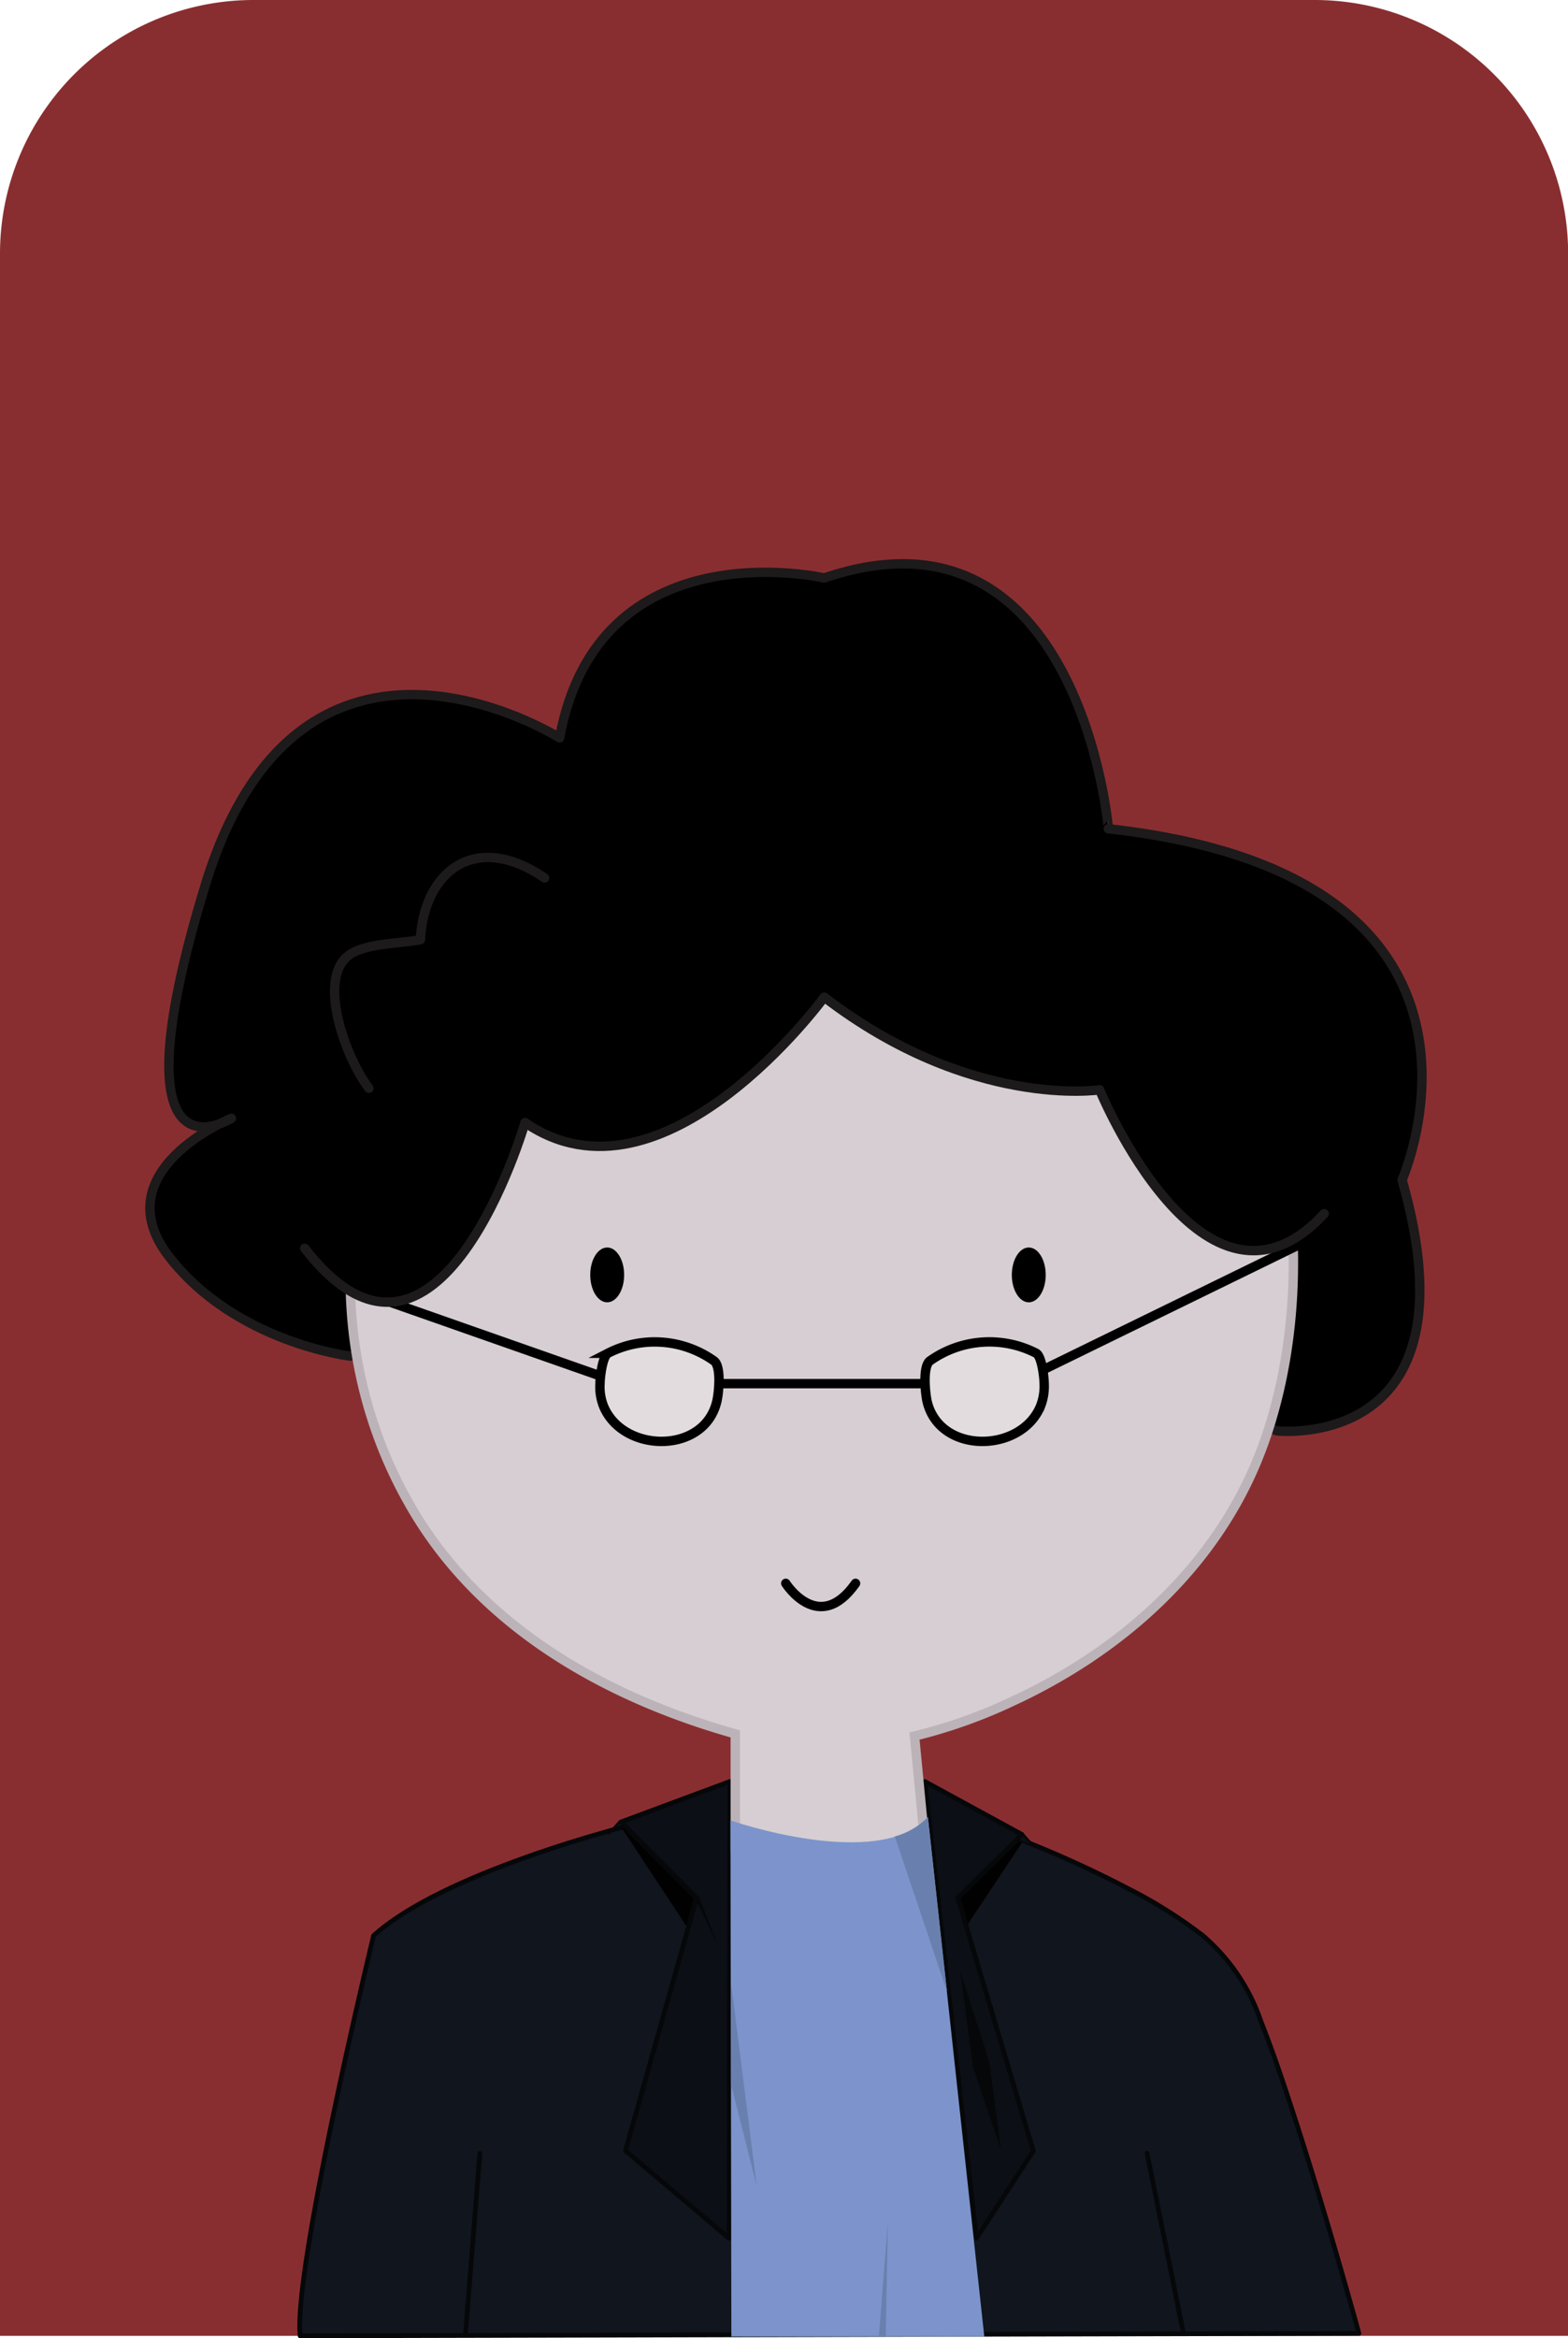 <svg xmlns="http://www.w3.org/2000/svg" viewBox="0 0 120.21 179.13"><defs><style>.cls-1{fill:#892e30;}.cls-2{fill:#11151e;}.cls-3{fill:#010102;}.cls-10,.cls-12,.cls-4,.cls-6,.cls-9{fill:none;}.cls-4,.cls-6{stroke:#060709;}.cls-10,.cls-12,.cls-4,.cls-6,.cls-7{stroke-linecap:round;}.cls-11,.cls-12,.cls-4,.cls-8,.cls-9{stroke-miterlimit:10;}.cls-4{stroke-width:0.18px;}.cls-5{fill:#0c0f15;}.cls-10,.cls-6,.cls-7{stroke-linejoin:round;}.cls-6{stroke-width:0.36px;}.cls-10,.cls-7{stroke:#1c1a1b;}.cls-10,.cls-11,.cls-12,.cls-7,.cls-8,.cls-9{stroke-width:0.72px;}.cls-8{fill:#d6ced2;stroke:#bcb3b8;}.cls-11,.cls-12,.cls-9{stroke:#000;}.cls-11{fill:#e2dcdf;}.cls-13{fill:#7c94cb;}.cls-14{fill:#060709;}.cls-15{fill:#6980af;}</style></defs><g id="Capa_2" data-name="Capa 2"><g id="Capa_1-2" data-name="Capa 1"><path class="cls-1" d="M19.43,0h81.36a19.43,19.43,0,0,1,19.43,19.43V178.95a0,0,0,0,1,0,0H0a0,0,0,0,1,0,0V19.43A19.43,19.43,0,0,1,19.43,0Z"/><path class="cls-2" d="M56.94,137.19A131.15,131.15,0,0,0,43,141.36c-4.77,1.61-9.68,3.24-13.4,6.13a6.1,6.1,0,0,0-1,.8c-.39.5-.23,1.07-.4,1.69-.94,3.45-1.86,7.63-2.65,11.87C24.2,169,22.78,176.18,23,179l81.17-.19s-5.3-21.36-9.43-27.66h0s-.17-1.69-6.08-5.14c-3.51-2.05-9.12-4.65-17.77-8.1Z"/><polygon class="cls-3" points="78.55 140.87 74.2 147.4 73.62 145.45 78.41 140.73 78.55 140.87"/><line class="cls-4" x1="47.54" y1="139.51" x2="46.7" y2="140.46"/><path class="cls-5" d="M48,139.92l-1.06.34.65-.75Z"/><path class="cls-6" d="M48,139.92s-14,3.51-19.36,8.37c0,0-6.18,25.53-5.63,30.66l81.17-.19c-.24-.88-.48-1.75-.73-2.62q-.9-3.19-1.85-6.36c-.78-2.62-1.59-5.24-2.44-7.84-.77-2.38-1.57-4.75-2.49-7.08a15,15,0,0,0-4.47-6.59,36.15,36.15,0,0,0-5.7-3.58,84.15,84.15,0,0,0-8.32-3.78L70.39,138l-12.26-.2-6.66,1.86Z"/><path class="cls-5" d="M78.49,140.54l.56.78-.92-.41Z"/><line class="cls-4" x1="78.36" y1="140.45" x2="79.2" y2="141.39"/><polygon class="cls-5" points="55.95 136.48 47.54 139.51 53.41 145.39 47.95 164.76 56.05 171.47 55.95 136.48"/><polygon class="cls-6" points="47.74 139.71 53.41 145.39 47.95 164.76 55.88 171.47 55.95 137.47 55.95 136.48 47.61 139.58 47.74 139.71"/><polygon class="cls-5" points="70.9 136.48 78.36 140.45 73.43 145.39 79.17 164.75 74.86 171.47 70.9 136.48"/><polygon class="cls-6" points="78.22 140.67 73.43 145.39 79.22 164.79 74.86 171.47 71.01 137.46 70.9 136.48 78.35 140.54 78.22 140.67"/><path class="cls-7" d="M63.19,44.28s-17.31-4-20.29,12.25c0,0-19.87-12.58-27.16,11.26s2,17.88,2,17.88-9.89,4-4.78,10.6,13.89,7.62,13.89,7.62l20.7-3.31,18.54-3.65,14.57,5.13,17.23,7.56s15.56,1.71,9.6-19.23c0,0,10.27-23.26-22.52-26.9C85,63.49,82.72,37.65,63.19,44.28Z"/><path class="cls-8" d="M68.08,63.64c9.72-.27,19.41,2.83,25.06,11.14,7,10.32,7.94,27.34,2.58,38.59-3.66,7.68-10.38,13.38-18,16.92A39.46,39.46,0,0,1,70.11,133l.83,8.61a13.68,13.68,0,0,1-14.57,0v-8.78c-10.07-2.82-19.73-8.32-25-17.63C21.07,97.12,29,72.6,48.83,66a55,55,0,0,1,19.25-2.35"/><line class="cls-9" x1="80.05" y1="104.9" x2="99.67" y2="95.32"/><path d="M63.19,61.69S25.51,60.59,26,98.39a6.24,6.24,0,0,0,4.82,1.23c2.91-.61,6.45-4,9.42-13.59,0,0,9.66,8.06,22.94-9.61,0,0,7.53,7.4,21.11,7.07,0,0,7.34,16.81,15.54,11C99.84,94.48,100.73,58.12,63.19,61.69Z"/><ellipse cx="78.87" cy="97.67" rx="1.3" ry="2.1"/><ellipse cx="46.55" cy="97.67" rx="1.3" ry="2.1"/><line class="cls-9" x1="45.99" y1="105.4" x2="26.01" y2="98.39"/><path class="cls-10" d="M23.36,95.63C33.63,108.88,40.25,86,40.25,86c10.6,7.28,22.94-9.61,22.94-9.61C74.41,85,84.3,83.49,84.3,83.49s8,19.43,17.22,9.49"/><path class="cls-10" d="M41.75,67.26c-5.36-3.67-9.27-.42-9.52,4.73-1.51.29-4.11.27-5.39,1.12-2.64,1.77-.3,8,1.44,10.26"/><path class="cls-11" d="M71.3,104.25c-.6.43-.35,2.62-.21,3.17,1,4,7.16,3.9,8.67.33a4.16,4.16,0,0,0,.29-1.75c0-.46-.18-2.08-.61-2.33A7.87,7.87,0,0,0,71.3,104.25Z"/><path class="cls-11" d="M54.73,104.25c.61.43.36,2.62.21,3.17-1,4-7.16,3.9-8.66.33A4,4,0,0,1,46,106c0-.46.18-2.08.61-2.33A7.85,7.85,0,0,1,54.73,104.25Z"/><line class="cls-9" x1="55.11" y1="106" x2="70.92" y2="106"/><path class="cls-12" d="M60.24,121.3s2.53,4,5.35,0"/><path class="cls-13" d="M56,139.46s11.33,3.94,15.14-.25L75.46,179H56.07Z"/><line class="cls-6" x1="36.79" y1="164.96" x2="35.69" y2="178.76"/><line class="cls-6" x1="87.94" y1="164.96" x2="90.73" y2="178.76"/><polygon class="cls-14" points="53.58 145.27 54.99 148.91 53.44 145.77 53.58 145.27"/><polygon class="cls-15" points="67.38 178.93 68.07 170.2 67.91 178.95 67.38 178.93"/><polygon class="cls-15" points="56.05 151.93 58.02 167.5 56.05 159.71 56.05 151.93"/><path class="cls-15" d="M68.6,140.69l4,11.88-1.47-13.36A5.56,5.56,0,0,1,68.6,140.69Z"/><polygon class="cls-3" points="47.65 140.02 52.62 147.55 53.21 145.45 47.75 139.98 47.65 140.02"/><polygon class="cls-14" points="73.62 151.02 75.85 157.97 76.74 164.71 74.58 158.29 73.62 151.02"/></g></g></svg>
